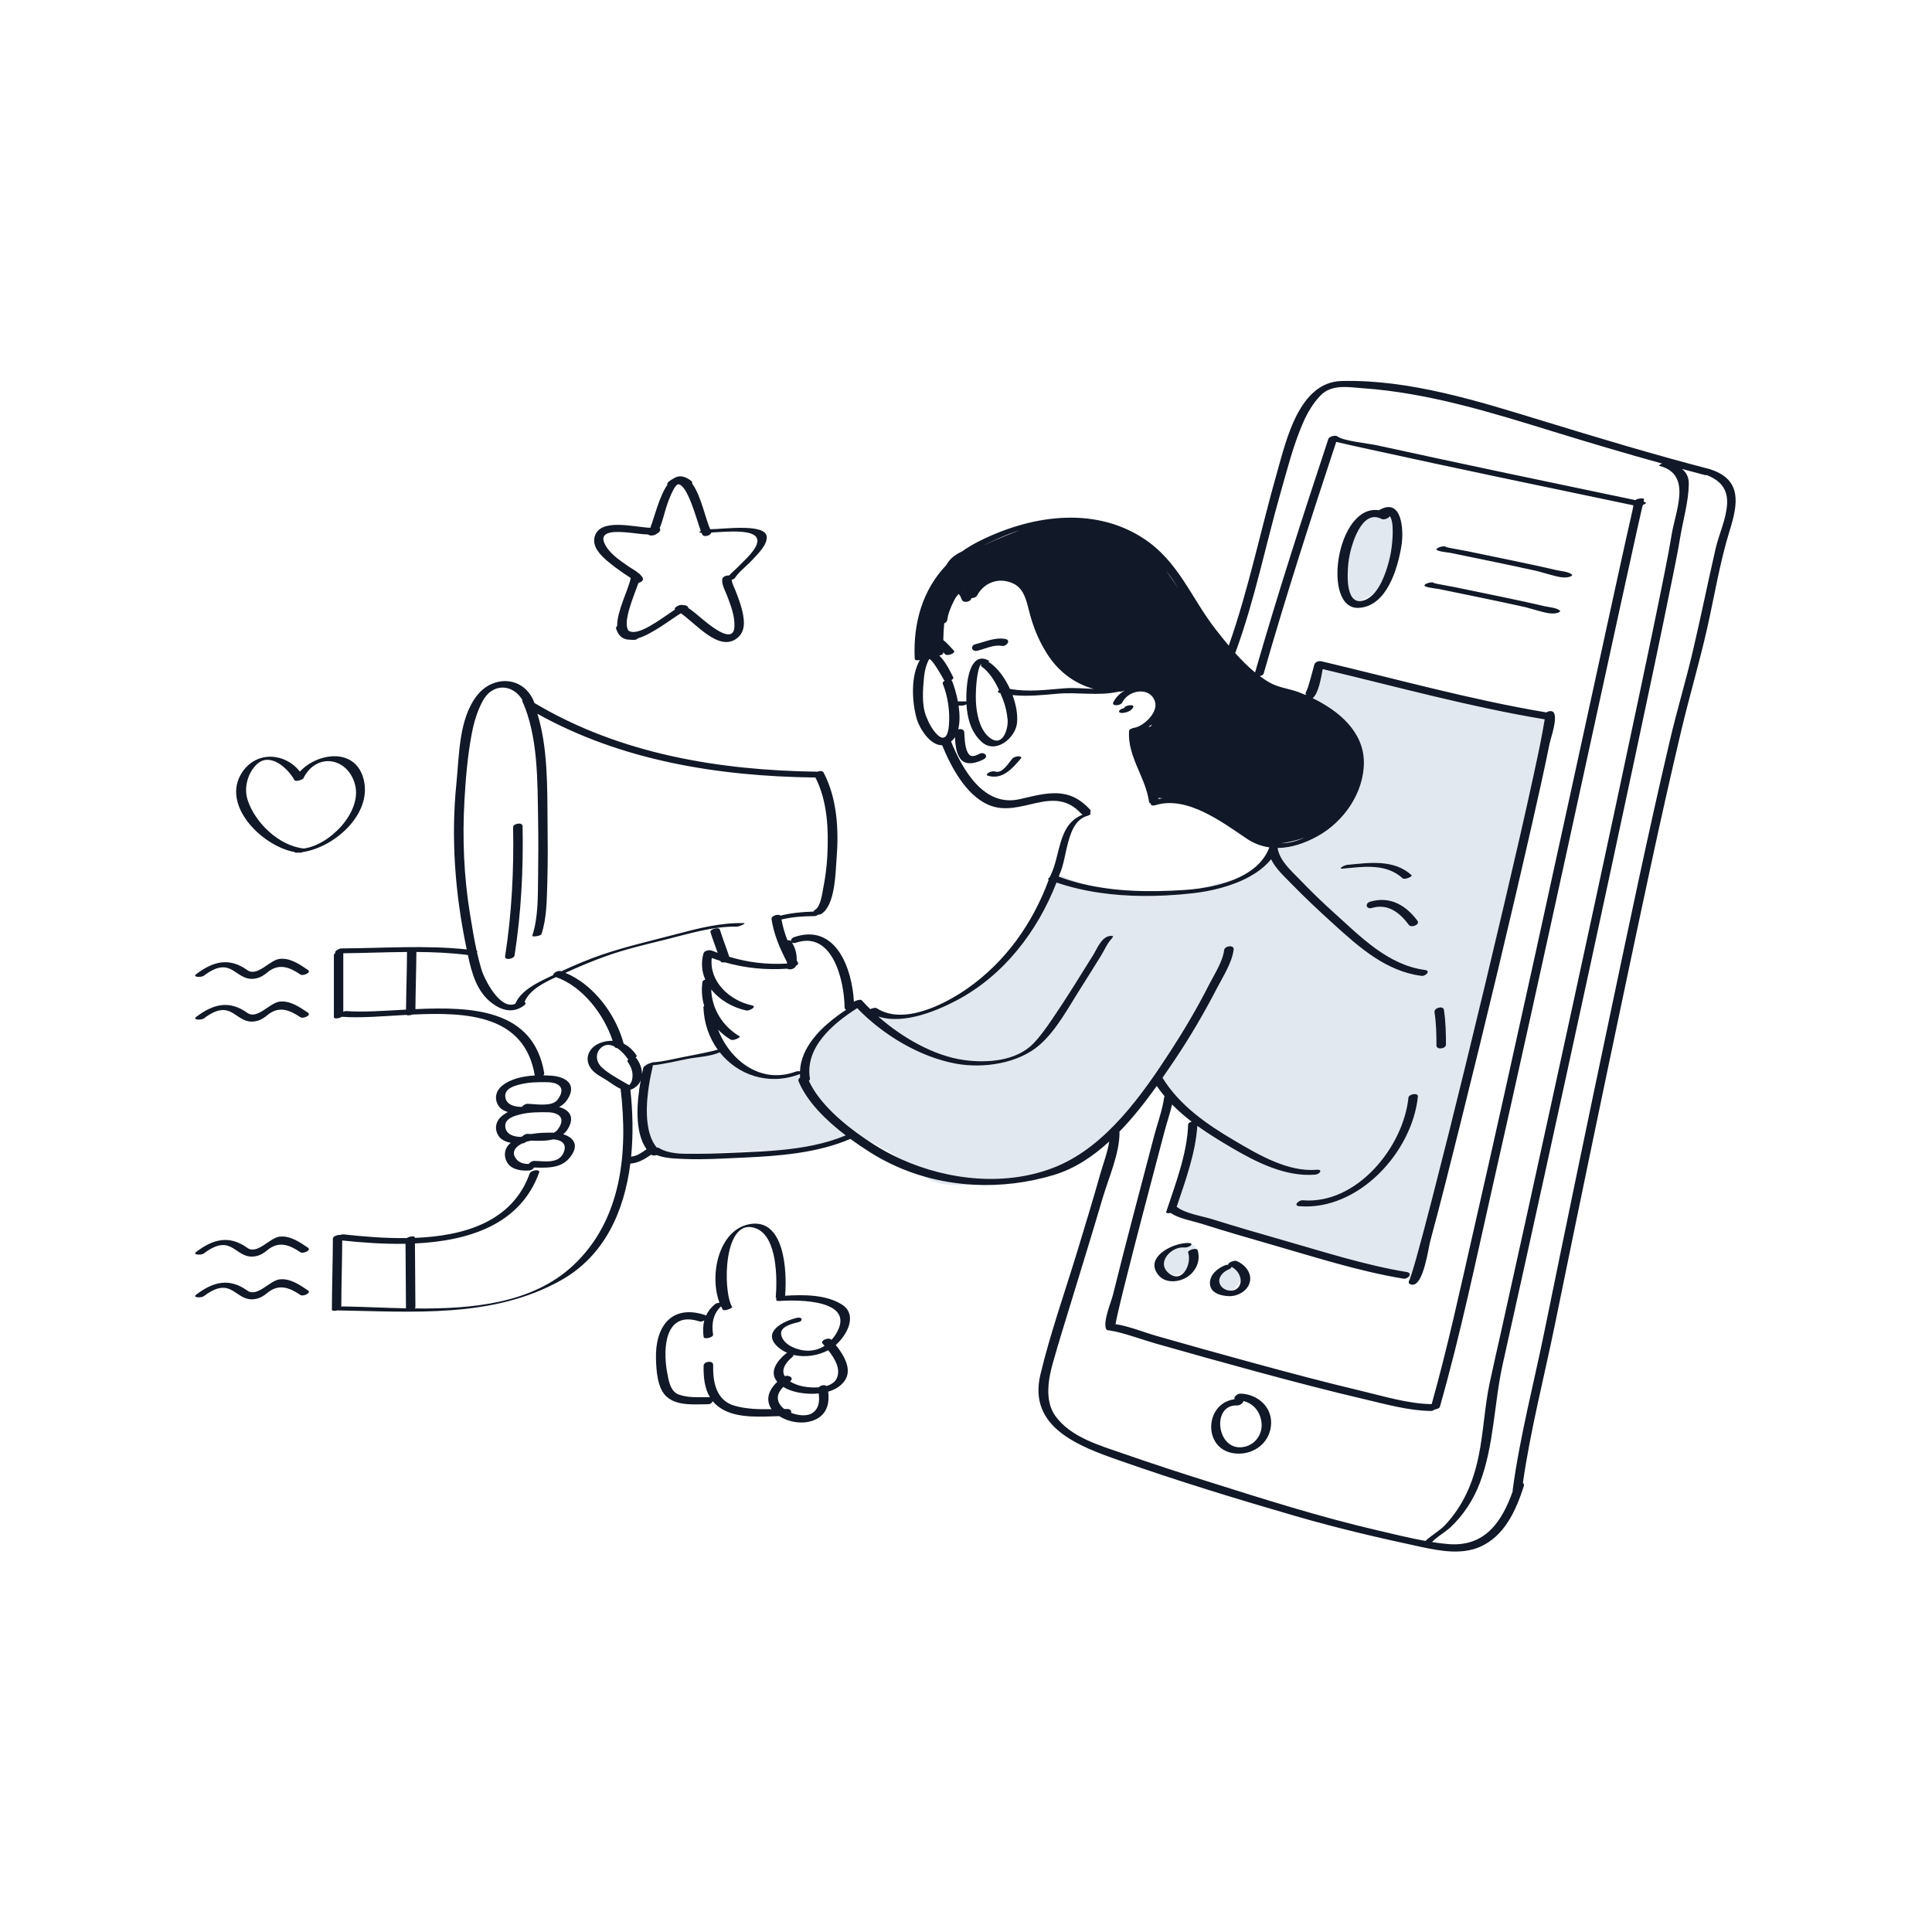 <?xml version="1.0" standalone="no"?>
<svg version="1.1" id="Layer_1" xmlns="http://www.w3.org/2000/svg" xmlns:xlink="http://www.w3.org/1999/xlink" x="0px" y="0px" width="595.28px" height="595.28px" viewBox="0 0 595.28 595.28" enable-background="new 0 0 595.28 595.28" xml:space="preserve">
<path id="color_x5F_2" fill="#e2e8f0" d="M415.643,172.117c0.656-4.106,3.866-15.424,10.017-12.228
	c0.66,0.343,1.836-0.057,2.372-0.59l0.643,0.643c0.946,2.809,0.126,8.982-0.13,10.314c-0.595,3.105-1.997,8.493-4.603,11.893
	c-1.247,1.193-3.147,2.599-5.466,3.034C414.225,184.559,415.241,174.629,415.643,172.117z M368.319,384.821l-0.085-0.846
	l-1.153-0.676c0.052,0.156-0.029,0.352-0.267,0.527c-0.561,0.415-1.36,0.611-2.049,0.549c-3.733-0.335-8.411,4.381-4.9,7.691
	c0.616,0.581,1.215,0.932,1.783,1.101c1.495-0.28,2.661-0.875,3.332-1.299c1.195-1.549,1.722-4.055,1.104-5.931
	C365.898,385.372,367.399,384.771,368.319,384.821z M366.598,383.021c0.006,0,0.009,0.004,0.015,0.004l-0.334-0.195
	c0,0-0.951,0.09-2.143,0.345C365.024,383.013,365.868,382.955,366.598,383.021z M379.423,390.306
	c0.045,0.255-0.167,0.552-0.815,0.815c-1.493,0.608-3.218,2.135-2.89,3.961c0.289,1.608,1.879,2.581,3.469,2.588
	c0.938-0.421,1.51-0.886,1.51-0.886l1.578-2.271c-0.007-0.245-0.032-0.491-0.094-0.737
	C381.787,392.191,380.794,391.048,379.423,390.306z M361.561,374.329l0.291,0.077c-0.093-0.047-0.188-0.092-0.278-0.141
	L361.561,374.329z M326.407,269.499c-0.004,0.007-0.006,0.016-0.01,0.021c0,0.029,0.002,0.058-0.01,0.091
	c-0.058,0.163-0.123,0.323-0.182,0.485c2.305,0.858,4.643,1.571,7.006,2.154C329.7,271.037,327.26,269.911,326.407,269.499z
	 M299.989,365.029c-5.148-0.272-10.254-1.099-15.211-2.522C287.751,365.025,293.523,365.481,299.989,365.029z M201.784,327.261
	c2.604-0.203,5.273-0.845,7.852-1.386L201.784,327.261z M399.561,258.829c-1.868,0.498-3.456,0.81-4.788,0.998
	c2.391-0.025,4.814-0.66,7.141-1.746C401.161,258.356,400.382,258.61,399.561,258.829z M475.946,221.641
	c-0.19,1.194-0.576,3.304-0.718,4.066c-0.773,4.183-1.671,8.343-2.569,12.5c-2.865,13.261-5.941,26.478-9.041,39.686
	c-3.971,16.919-8.016,33.821-12.154,50.701l-11.039,43.903c-1.258,4.854-2.532,9.706-3.881,14.536
	c-0.491,1.758-0.987,3.517-1.538,5.256c-0.148,0.47-0.309,0.936-0.479,1.398l-0.644-0.171c0.63-0.545,0.79-1.384-0.425-1.584
	c-13.042-2.146-25.942-6.347-38.629-9.959c-7.13-2.031-14.243-4.12-21.321-6.324c-3.146-0.98-8.276-1.703-10.948-3.822
	c2.655-7.924,5.827-16.561,6.355-24.93c3.388,2.436,6.982,4.627,10.59,6.746c7.656,4.498,16.637,9.044,25.77,8.281
	c1.381-0.115,2.438-1.673,0.422-1.504c-8.866,0.74-17.869-4.601-25.247-8.935c-8.6-5.054-16.918-10.79-22.26-19.398
	c1.279-1.838,2.503-3.646,3.672-5.384c4.786-7.119,9.133-14.552,13.077-22.168c1.833-3.541,4.673-7.896,5.175-11.956
	c0.192-1.563-2.773-1.219-2.947,0.182c-0.439,3.566-3.045,7.479-4.63,10.61c-3.55,7.014-7.548,13.805-11.823,20.398
	c-8.717,13.441-19.83,29.273-35.152,35.623c-15.119,6.267-33.214,4.437-48.107-2.328c-3.994-2.553-8.264-4.86-11-6.277
	c-6.554-4.481-14.075-10.832-17.235-17.813c0.238-0.17,0.384-0.368,0.348-0.58c-1.634-9.721,7.095-17.017,14.55-21.771
	c7.912,8.232,19.286,15.071,30.449,17.109c8.394,1.532,19.232-0.017,25.836-5.853c5.184-4.58,8.807-11.494,12.477-17.25
	c2.144-3.364,4.241-6.759,6.348-10.146c1.059-1.702,2.122-4.289,3.664-5.621c-0.16,0.05-0.319,0.1-0.479,0.15
	c0.562-0.292,0.861-0.599,0.14-0.648c-3.002-0.208-4.487,3.902-5.75,5.924c-4.136,6.626-8.217,13.289-12.625,19.74
	c-1.751,2.563-3.549,5.151-5.697,7.401c-5.305,5.554-14.4,6.165-21.535,5.165c-9.119-1.279-18.789-6.788-26.189-13.252l0.437,0.037
	c7.604,2.108,17.187-1.805,23.492-5.115c14.511-7.617,24.995-21.256,30.841-36.35c8.469,2.894,17.589,4.067,26.671,4.138
	c2.32,0.108,4.703,0.071,7.111-0.153c2.829-0.146,5.636-0.387,8.399-0.701c5.175-0.589,11.73-2.074,17.104-4.983
	c0.904-0.181,1.258-0.415,2.164-1.303c1.791-1.189,3.387-2.568,4.662-4.169c1.424,2.917,4.09,5.314,6.279,7.568
	c4.259,4.386,8.686,8.513,13.22,12.621c7.834,7.098,15.966,14.305,26.832,15.75c1.242,0.166,3.028-1.572,1.076-1.832
	c-11.421-1.52-19.821-10.239-27.977-17.59c-3.629-3.271-7.101-6.618-10.476-10.142c-2.666-2.782-6.185-5.738-6.921-9.696
	c-0.002-0.009-0.007-0.016-0.009-0.023c0.02-0.045,0.037-0.092,0.056-0.137c4.159-0.036,8.375-1.476,12.303-3.654
	c8.039-4.46,14.233-13.381,14.217-22.69c-0.018-9.493-7.774-15.933-15.79-19.807c1.819-1.483,2.561-6.095,3.105-8.959
	C430.208,211.56,452.972,217.829,475.946,221.641z M432.201,270.639c0.571,0.519,3.174-0.584,2.73-0.986
	c-5.504-4.994-13.063-3.818-19.869-3.175c-0.747,0.07-3.161,1.345-1.256,1.164C420.21,267.037,427.027,265.944,432.201,270.639z
	 M436.746,283.708c-3.566-4.831-8.509-7.674-14.549-5.896c-1.766,0.52-1.259,2.468,0.521,1.943
	c4.902-1.442,8.586,1.444,11.371,5.218C434.857,286.013,437.622,284.896,436.746,283.708z M436.874,337.877
	c0.135-1.306-2.799-0.8-2.912,0.307c-1.57,15.303-15.977,33.004-32.565,31.641c-1.229-0.101-3.042,1.665-1.078,1.826
	C418.486,373.144,435.111,355.054,436.874,337.877z M445.524,321.87c-0.001-3.606-0.082-7.195-0.635-10.766
	c-0.206-1.325-3.111-0.597-2.898,0.777c0.526,3.39,0.599,6.791,0.6,10.215C442.591,323.607,445.524,323.155,445.524,321.87z
	 M369.501,273.756c3.517-0.491,7.291-1.345,10.727-2.745C377.919,271.48,374.553,272.283,369.501,273.756z M198.561,327.829
	l0.014,0.7c0.112-0.082,0.247-0.154,0.393-0.219c-0.001-0.179,0.944-0.606,1.642-0.843L198.561,327.829z M263.209,309.653
	c-0.023-0.025-0.047-0.05-0.07-0.075c0.001,0.03,0.002,0.062,0.003,0.092C263.163,309.664,263.186,309.658,263.209,309.653z
	 M255.216,315.231c-0.768,0.564-1.504,1.109-2.155,1.598c-0.929,0.696-1.749,1.827-2.462,3.148
	C251.943,318.266,253.526,316.682,255.216,315.231z M246.051,333.173c-0.199-0.48,0.05-0.892,0.473-1.159
	c-0.032-0.366-0.049-0.729-0.054-1.087c-0.088,0.039-0.184,0.08-0.295,0.121c-9.471,3.5-18.861,0.175-24.409-6.803
	c-2.815,1.291-7.147,1.48-9.69,1.975c-3.607,0.702-7.333,1.646-11.028,2.031c0.07,0.083,0.101,0.188,0.069,0.321
	c-1.548,6.587-3.679,18.977,1.214,24.989c0.261-0.016,0.495,0.018,0.654,0.117c2.89,1.812,6.902,1.862,10.407,1.832l27.283-1.187
	c6.863-0.663,13.734-1.895,19.885-4.496C254.563,345.246,248.687,339.519,246.051,333.173z"></path>
<path id="color_x5F_1" d="M344.903,218.932c0.318-0.412,0.879-0.623,1.413-0.712c0.048-0.069,0.091-0.144,0.13-0.214
	c0.417-0.751,3.302-1.143,2.678-0.018c-0.657,1.185-2.198,1.645-3.463,1.689C345.253,219.692,344.489,219.468,344.903,218.932z
	 M309.71,196.87c-3.197-0.55-6.062,0.863-9.099,1.601c-1.81,0.439-1.255,2.462,0.543,2.025c2.479-0.603,4.958-1.934,7.562-1.485
	C310.165,199.26,311.649,197.204,309.71,196.87z M313.819,233.03c-0.639,0.018-1.492,0.23-1.926,0.742
	c-1.2,1.42-3.059,4.624-5.213,3.957c-0.652-0.202-1.455,0.004-2.039,0.319c-0.293,0.159-0.965,0.741-0.303,0.946
	c4.518,1.399,7.614-2.221,10.217-5.297C314.995,233.178,314.181,233.021,313.819,233.03z M158.101,254.864
	c0.257,13.352-0.428,26.6-2.469,39.805c-0.203,1.311,2.74,0.849,2.916-0.293c2.041-13.204,2.727-26.453,2.469-39.805
	C160.99,253.192,158.079,253.749,158.101,254.864z M62.805,300.632c9.188-6.973,9.613,2.579,16.534,0.725
	c1.032-0.276,2.096-0.955,2.902-1.637c3.604-3.047,6.867-1.792,10.339,0.552c0.796,0.537,3.475-0.625,2.303-1.416
	c-2.529-1.707-5.514-3.802-8.775-3.4c-3.047,0.375-6.853,5.646-9.927,3.442c-5.469-3.921-10.402-2.785-15.704,1.238
	C59.155,301.139,62.061,301.196,62.805,300.632z M62.805,313.798c9.189-6.973,9.612,2.582,16.534,0.727
	c1.032-0.276,2.096-0.955,2.902-1.637c3.604-3.047,6.867-1.795,10.339,0.55c0.796,0.537,3.475-0.625,2.303-1.416
	c-2.529-1.707-5.514-3.802-8.775-3.4c-3.048,0.376-6.851,5.649-9.927,3.443c-5.468-3.922-10.402-2.786-15.704,1.237
	C59.155,314.305,62.061,314.362,62.805,313.798z M94.883,384.432c-2.529-1.707-5.514-3.8-8.775-3.398
	c-3.047,0.375-6.853,5.646-9.927,3.441c-5.468-3.922-10.403-2.786-15.704,1.239c-1.321,1.004,1.585,1.061,2.328,0.496
	c9.187-6.977,9.613,2.579,16.534,0.725c1.032-0.276,2.096-0.955,2.902-1.637c3.604-3.046,6.867-1.794,10.339,0.55
	C93.377,386.385,96.055,385.223,94.883,384.432z M94.883,397.598c-2.529-1.707-5.514-3.8-8.775-3.398
	c-3.047,0.375-6.853,5.646-9.927,3.441c-5.468-3.922-10.403-2.786-15.704,1.239c-1.321,1.004,1.585,1.061,2.328,0.496
	c9.187-6.977,9.613,2.579,16.534,0.725c1.032-0.276,2.096-0.955,2.902-1.637c3.604-3.046,6.867-1.794,10.339,0.55
	C93.377,399.551,96.055,398.389,94.883,397.598z M532.987,163.324c-3.084,9.905-4.731,20.306-7.02,30.418
	c-2.366,10.452-5.412,20.707-7.888,31.13c-6.569,27.663-12.37,55.517-18.246,83.333c-7.021,33.242-13.916,66.512-20.716,99.8
	c-3.307,16.188-7.545,32.534-9.891,48.922c0.287,0.197,0.436,0.521,0.283,0.992c-2.441,7.567-6.007,15.587-13.813,18.815
	c-5.532,2.288-11.908,1.15-17.577-0.052c-0.214-0.009-0.366-0.038-0.415-0.088c-0.038-0.008-0.078-0.016-0.116-0.024
	c-12.906-2.76-25.608-5.732-38.299-9.414c-18.265-5.299-36.495-10.872-54.44-17.18c-12.385-4.354-28.184-10.164-24.283-26.451
	c3.063-12.79,7.52-25.335,11.348-37.908c2.421-7.954,4.848-15.91,7.104-23.913c0.875-3.105,2.235-6.61,2.756-9.984
	c-5.068,4.635-10.693,8.373-16.938,10.266c-8.104,2.457-16.532,3.483-24.847,3.044c-5.148-0.272-10.254-1.099-15.211-2.522
	c-5.859-1.684-11.513-4.182-16.785-7.522c-1.898-1.202-3.937-2.57-5.989-4.074c-10.167,4.402-22.25,5.301-33.153,5.772
	c-5.848,0.253-11.739,0.66-17.594,0.427c-2.859-0.114-6.152-0.141-8.923-1.219c-0.595,0.182-1.238,0.227-1.544-0.032
	c-0.04-0.033-0.07-0.076-0.109-0.11c-1.998,1.348-3.988,2.614-6.467,2.771c-1.857,14.564-7.828,28.348-21.32,35.932
	c-21.027,11.82-45.779,9.68-69,9.301c-0.781,0.213-1.635,0.179-1.634-0.225c0.022-7.305,0.284-14.604,0.307-21.908
	c0.002-0.73,1.485-1.191,2.329-1.123c0.294-0.129,0.611-0.201,0.896-0.17c5.853,0.639,12.659,1.236,19.535,1.147
	c0.789-0.575,2.508-0.744,2.509-0.169c0,0.035,0.001,0.07,0.001,0.105c15.098-0.587,30.01-4.89,35.379-19.852
	c0.378-1.055,3.307-1.416,2.91-0.313c-5.825,16.234-21.955,21.114-38.277,21.885c0.027,6.54,0.132,13.079,0.142,19.619
	c0,0.148-0.066,0.283-0.171,0.408c17.707,0.186,36.186-1.495,48.769-13.248c15.079-14.083,16.947-35.002,14.626-54.426
	c-1.464-0.647-2.861-1.729-4.13-2.553c-1.641-1.064-3.663-1.974-4.879-3.546c-2.43-3.141-0.767-6.721,2.76-8.053
	c1.301-0.491,2.582-0.691,3.809-0.638c-2.702-8.188-9.282-16.775-17.449-19.633c-3.722,1.711-8.088,3.854-9.699,7.641
	c0.397,0.228,0.481,0.631-0.219,1.146c-3.283,2.419-6.713,1.567-9.813-0.762c-4.711-3.539-6.262-9.314-7.431-14.832
	c-5.296-0.674-10.582-0.906-15.871-0.936c-0.034,5.872-0.259,11.74-0.293,17.61c17.678-0.813,36.393,0.059,39.685,19.702
	c0.044,0.261-0.074,0.497-0.278,0.697c0.833,0.012,1.642,0.047,2.402,0.101c4.639,0.326,8.041,2.698,5.015,7.358
	c-0.681,1.049-1.559,1.785-2.557,2.304c3.235,0.897,5.013,3.173,2.557,6.954c-0.369,0.568-0.798,1.041-1.27,1.442
	c2.688,0.833,4.757,2.771,2.809,6.049c-2.693,4.532-7.188,4.312-11.842,4.197c-0.206,0.439-0.72,0.853-1.406,0.908
	c-2.169,0.174-5.114-0.127-6.556-2.046c-1.402-1.867-1.344-4.459,0.442-6.148c0.123-0.116,0.254-0.22,0.382-0.328
	c-1.533-0.293-2.987-0.915-3.787-2.158c-1.322-2.058-0.901-4.448,1.003-6.069c0.567-0.483,1.2-0.894,1.874-1.253
	c-1.178-0.354-2.239-0.943-2.877-1.936c-1.322-2.057-0.902-4.447,1.003-6.069c2.597-2.211,6.463-3.05,10.181-3.258
	c-3.146-18.661-20.789-19.59-37.708-18.765c-0.688,0.268-1.559,0.33-1.864,0.098c-7.143,0.396-14.056,0.999-19.576,0.596
	c-0.1-0.008-0.184-0.021-0.264-0.036c-0.797,0.563-2.49,0.725-2.49,0.155c0-6.377,0-12.754,0-19.131c0-0.269,0.203-0.5,0.5-0.684
	c-0.557-0.356,1.022-1.381,1.84-1.385c12.916-0.059,25.732-1.054,38.59,0.311c-0.047-0.229-0.094-0.457-0.141-0.684
	c-3.441-16.604-4.759-33.627-3.033-50.531c0.882-8.642,0.712-19.887,6.37-27.056c5.075-6.431,14.636-5.967,17.686,2.363
	c0.008,0.004,0.018,0.006,0.025,0.011c26.404,15.709,56.857,20.73,87.194,21.14c0.687-0.312,1.559-0.311,1.858,0.26
	c4.205,8.011,4.716,17.782,3.991,26.654c-0.344,4.193-0.405,14.216-4.673,16.89c-0.256,0.16-0.571,0.234-0.892,0.248
	c-0.416,0.244-0.931,0.438-1.274,0.44c-3.44,0.018-6.808,0.249-10.136,1.043c0.397,2.199,1.031,4.326,1.838,6.394
	c0.421-0.055,0.837,0.019,1.113,0.277c-0.088-0.435,0.23-0.994,1.063-1.274c12.693-4.271,17.755,9.625,18.305,19.946
	c0.669-0.442,2.081-0.824,2.426-0.439c0.815,0.91,1.696,1.816,2.614,2.715c0.676-0.316,1.6-0.537,2.007-0.271
	c8.23,5.363,21.078-1.288,27.928-6.093c11.795-8.274,20.132-20.075,25.067-33.513c-0.39-0.16-0.177-0.438,0.258-0.693
	c0.035-0.101,0.076-0.199,0.111-0.3c0.023-0.067,0.07-0.131,0.125-0.191c3.288-6.68,2.208-15.751,9.946-18.858
	c-0.147-0.063-0.281-0.148-0.39-0.268c-8.742-9.58-18.725,1.643-28.745-2.807c-6.845-3.039-11.368-11.533-14.154-18.313
	c-3.701,0.087-6.962-5.138-7.834-8.153c-1.474-5.103-1.922-13.19,0.976-18.118c-0.757,0.209-1.565,0.13-1.592-0.396
	c-0.551-11.199,2.57-21.336,9.68-28.787c0.176-0.287,0.354-0.568,0.536-0.842c1.03-1.545,2.711-2.67,4.472-3.491
	c1.436-1.017,2.971-1.96,4.625-2.808c15.73-8.067,35.58-11.388,51.261-1.072c10.807,7.109,14.581,18.3,22.254,28.098
	c1.227,1.566,2.539,3.221,3.928,4.873c6.148-17.416,9.865-35.804,14.931-53.543c2.823-9.885,6.77-27.649,19.834-27.988
	c20.825-0.54,42.247,6.237,61.918,12.261c17.155,5.253,34.35,10.44,51.717,14.943c0.134,0.034,0.234,0.078,0.321,0.126
	C536.643,147.92,535.539,155.124,532.987,163.324z M170.406,351.049c-2.144,0.557-4.581,0.487-6.813,0.4
	c-0.414,0.083-0.824,0.175-1.221,0.291c-0.103,0.03-0.211,0.064-0.321,0.102c-0.265,0.249-0.638,0.438-1.091,0.469
	c-0.019,0.001-0.041,0.001-0.06,0.003c-1.607,0.786-3.191,2.161-2.303,4.047c0.813,1.729,2.521,2.308,4.301,2.274
	c0.35-0.486,1.065-0.951,1.712-0.94c3.044,0.051,7.427,0.982,8.994-2.438C174.897,352.434,172.991,351.188,170.406,351.049z
	 M168.781,342.707c-2.7-0.063-5.672-0.025-8.302,0.617c-1.712,0.418-4.931,1.198-4.803,3.699c0.128,2.51,2.648,3.252,4.774,3.281
	c0.182-0.072,0.364-0.142,0.55-0.206c0.382-0.404,0.985-0.745,1.539-0.736c0.321,0.005,0.69,0.026,1.09,0.055
	c2.3-0.415,4.708-0.457,6.887-0.415c0.037,0.001,0.075,0.005,0.111,0.006c0.451-0.215,0.842-0.495,1.133-0.872
	C174.354,344.769,172.612,342.798,168.781,342.707z M160.479,334.066c-1.712,0.419-4.931,1.198-4.803,3.7
	c0.136,2.66,2.958,3.337,5.152,3.281c0.349-0.486,1.064-0.951,1.711-0.941c2.425,0.036,7.491,1.019,9.221-1.229
	c2.594-3.368,0.853-5.336-2.979-5.428C166.081,333.386,163.109,333.424,160.479,334.066z M125.411,293.321
	c-6.534,0.045-13.072,0.325-19.637,0.396c0,6.011,0,12.022,0,18.033c0.311-0.15,0.65-0.24,0.947-0.219
	c5.222,0.382,11.661-0.093,18.386-0.457c0.05-5.903,0.278-11.804,0.295-17.707C125.402,293.353,125.409,293.337,125.411,293.321z
	 M125.089,403.114c-0.014-6.63-0.121-13.259-0.143-19.888c-6.818,0.128-13.559-0.383-19.495-1.015
	c-0.047,6.798-0.269,13.592-0.292,20.39c0.168-0.046,0.313-0.075,0.409-0.073C111.651,402.625,118.288,402.977,125.089,403.114z
	 M308.227,213.556c-0.072-0.017-0.144-0.025-0.216-0.043c-0.731-0.176-0.614-0.545-0.188-0.878
	c-1.306-2.842-3.018-5.614-5.519-7.377c-0.183-0.129-0.073-0.324,0.186-0.52c-0.1,0.001-0.193-0.007-0.278-0.024
	c-0.077,0.118-0.165,0.25-0.278,0.413c-0.193,0.471-0.35,0.952-0.471,1.446c-0.196,0.876-0.377,1.752-0.476,2.645
	c-0.254,2.278-0.388,4.583-0.294,6.877c0.145,3.538,1.052,8.313,3.786,10.804c4.415,4.021,6.271-2.371,5.975-5.27
	c-0.21-2.05-0.642-4.068-1.381-5.997C308.812,214.951,308.526,214.254,308.227,213.556z M311.187,212.264
	c5.53,1.02,11.066,0.276,16.654-0.176c3.041-0.246,6.091,0.057,9.133,0.163c-5.884-1.598-10.91-5.341-14.42-10.91
	c-2.666-4.23-4.355-8.54-5.555-13.378c-0.734-2.962-1.598-6.572-4.6-8.073c-4.36-2.18-9.118-0.584-11.383,3.65
	c-0.25,0.466-1.037,0.744-1.723,0.768c-0.053,1.105-2.48,1.673-2.946,0.443c-0.229-0.607-0.485-1.268-0.948-1.743
	c-0.652,0.582-1.117,1.4-1.503,2.166c-0.913,1.813-1.776,3.847-2.036,5.878c-0.06,0.469-0.457,0.815-0.939,1.011
	c-0.163,1.712-0.24,3.428-0.275,5.147c1.223,0.912,2.193,2.179,3.254,3.26c0.729,0.743-2.014,1.811-2.697,1.113
	c-0.201-0.205-0.398-0.421-0.596-0.639c0,0.104-0.001,0.207-0.001,0.311c-0.001,0.332-0.56,0.592-1.188,0.748
	c1.955,1.861,3.549,5.203,4.273,6.658c0.167,0.336-0.129,0.676-0.59,0.913c0.127,0.077,0.227,0.182,0.281,0.321
	c0.604,1.535,1.295,3.782,1.757,6.218c0.78,0,1.561,0,2.341,0c0.067,0,0.166,0.005,0.27,0.017c-0.052-1.888,0.059-3.766,0.254-5.522
	c0.376-3.376,1.913-9.734,6.704-7.023c0.182,0.103,0.057,0.29-0.223,0.485c0.215,0.003,0.402,0.041,0.531,0.132
	C307.466,205.927,309.653,208.934,311.187,212.264z M297.061,180.829c0,0-0.032,0.022-0.091,0.066
	c0.043,0.018,0.082,0.043,0.123,0.063L297.061,180.829z M354.92,223.203c-0.364,0.274-0.738,0.536-1.117,0.777l0.758-0.151
	C354.561,223.829,354.712,223.598,354.92,223.203z M358.228,245.938c-0.497-0.029-0.954-0.051-1.357-0.066
	c0.018,0.105,0.041,0.21,0.057,0.315C357.357,246.089,357.792,246.007,358.228,245.938z M394.772,259.827
	c2.391-0.025,4.814-0.66,7.141-1.746c-0.752,0.275-1.531,0.529-2.353,0.748C397.692,259.327,396.104,259.639,394.772,259.827z
	 M359.284,175.845l3.875,5.519C361.938,179.46,360.664,177.605,359.284,175.845z M303.451,167.843
	c0.069-0.009,0.109-0.014,0.109-0.014s4.666-2.246,10.542-4.401c-1.835,0.567-3.65,1.235-5.432,2.022
	C306.909,166.229,305.159,167.004,303.451,167.843z M288.862,226.427c0.67,0.634,1.216,0.892,1.66,0.889
	c0.187-0.092,0.393-0.16,0.607-0.198c0.846-0.592,1.152-2.396,1.254-3.758c0.32-4.33-0.309-8.646-1.899-12.687
	c-0.14-0.355,0.155-0.695,0.603-0.933c-0.127-0.072-0.229-0.171-0.294-0.302c-0.241-0.486-4.04-7.283-4.574-6.235
	c-0.897,1.761-1.333,3.514-1.517,5.472c-0.35,3.715-0.758,8.439,0.657,12.02C286.165,222.734,287.243,224.896,288.862,226.427z
	 M326.407,269.499c-0.004,0.007-0.006,0.016-0.01,0.021c0,0.029,0.002,0.058-0.01,0.091c-0.058,0.163-0.123,0.323-0.182,0.485
	c2.305,0.858,4.643,1.571,7.006,2.154c10.322,2.543,21.124,2.655,31.747,1.967c1.425-0.093,2.957-0.24,4.542-0.462
	c3.517-0.491,7.291-1.345,10.727-2.745c4.896-1.998,9.101-5.111,10.864-9.893c0.004-0.01,0.013-0.019,0.017-0.028
	c-2.378-0.337-4.713-1.18-6.939-2.674c-7.631-5.121-18.439-13.336-28.155-10.332c-0.987,0.305-1.52-0.067-1.499-0.54
	c-0.252-0.074-0.432-0.221-0.466-0.461c-1.063-7.642-6.659-13.883-6.175-21.821c0.041-0.655,1.156-0.944,1.637-1.021
	c2.838-0.454,7.418-4.72,6.364-8.053c-1.501-4.747-8.249-3.671-10.128,0.324c-0.43,0.914-3.335,1.208-2.713-0.115
	c0.683-1.452,1.921-2.668,3.412-3.567h-0.178c-0.229,0.131-0.502,0.222-0.806,0.241c-0.265,0.017-0.524,0.017-0.788,0.025
	c-0.037,0.01-0.061,0.025-0.101,0.034c-6.237,1.399-12.519,0.048-18.82,0.622c-4.628,0.422-9.204,0.887-13.775,0.417
	c1.114,3.001,1.666,6.113,1.37,8.699c-0.52,4.53-6.576,9.646-10.913,5.696c-3.214-2.928-4.405-7.226-4.649-11.56
	c-0.458,0.266-1.061,0.407-1.524,0.407c-0.302,0-0.602,0-0.903,0c0.374,2.516,0.439,5.125-0.119,7.318
	c0.817-0.22,1.811-0.007,1.865,0.869c0.119,1.913,0.149,4.008,0.854,5.817c0.796,2.048,2.098,1.764,3.826,0.851
	c1.453-0.766,3.029,0.774,1.281,1.697c-2.153,1.136-5.641,2.163-7.299-0.364c-1.227-1.869-1.405-4.24-1.525-6.473
	c-0.327,0.516-0.727,0.97-1.194,1.363c3.61,8.872,10.192,20.275,21.162,17.741c8.449-1.952,15.104-3.949,21.628,3.2
	c0.34,0.373,0.268,0.752-0.01,1.059c0.488,0.112,0.244,0.588-0.896,0.925C328.425,253.337,328.933,264.462,326.407,269.499z
	 M263.209,309.653c-0.023-0.025-0.047-0.05-0.07-0.075c0.001,0.03,0.002,0.062,0.003,0.092
	C263.163,309.664,263.186,309.658,263.209,309.653z M245.473,295.85c0.131,0.25,0.259,0.502,0.392,0.751
	c0.19,0.358-0.125,0.716-0.612,0.957c-0.27,0.985-1.988,1.399-2.671,0.908c-6.685,0.452-12.995-0.168-19.236-1.961
	c-0.63,0.115-1.238,0.04-1.362-0.359c-0.009-0.026-0.019-0.053-0.026-0.08c-0.884-0.278-1.769-0.576-2.651-0.902
	c-0.861,7.275,5.491,13.138,12.421,14.619c1.646,0.352-0.857,1.767-1.775,1.57c-4.171-0.892-8.211-3.226-10.803-6.488
	c0.157,5.946,3.507,11.356,8.73,14.446c0.494,0.292-1.964,1.473-2.721,1.025c-1.468-0.868-2.777-1.917-3.919-3.099
	c3.676,9.535,13.199,16.912,23.884,12.963c0.44-0.163,0.97-0.184,1.357-0.109c0.164-3.75,1.775-7.127,4.119-10.113
	c1.345-1.712,2.928-3.296,4.617-4.746c1.771-1.521,3.656-2.896,5.502-4.12c-0.284-0.126-0.479-0.355-0.482-0.711
	c-0.104-8.193-3.674-23.742-14.97-19.941c-0.576,0.194-0.992,0.12-1.253-0.069C245.026,292.073,245.547,293.932,245.473,295.85z
	 M192.166,321.569c1.522,0.755,2.866,1.967,3.925,3.582c0.171,0.262,0.024,0.526-0.271,0.75c0.116,0.038,0.211,0.095,0.271,0.176
	c1.066,1.436,1.754,3.139,1.706,4.857c0.145-0.69,0.29-1.356,0.433-1.962c0.039-0.164,0.166-0.313,0.345-0.443
	c0.112-0.082,0.247-0.154,0.393-0.219c-0.001-0.179,0.944-0.606,1.642-0.843c0.273-0.093,0.511-0.158,0.633-0.164
	c0.181-0.01,0.362-0.029,0.543-0.043c2.604-0.203,5.273-0.845,7.852-1.386c0.432-0.091,0.86-0.179,1.286-0.261
	c2.194-0.422,4.389-0.848,6.573-1.321c0.896-0.194,1.795-0.382,2.683-0.612c0.384-0.1,1.028-0.527,0.408-0.011
	c0.106-0.089,0.312-0.173,0.56-0.246c-2.615-3.616-4.245-8.104-4.409-13.085c-0.005-0.16,0.081-0.307,0.222-0.438
	c-0.686-2.35-0.891-4.864-0.514-7.428c0.038-0.26,0.4-0.492,0.854-0.655c-1.052-2.404-1.357-5.127-0.561-8.039
	c0.247-0.905,1.864-1.188,2.602-0.882c0.596,0.247,1.191,0.46,1.786,0.685c-0.751-2.126-1.563-4.23-2.229-6.386
	c-0.274-0.891,2.612-1.703,2.898-0.777c0.873,2.828,1.992,5.568,2.898,8.383c5.773,1.748,11.59,2.441,17.772,2.091
	c0.018-0.138,0.021-0.274,0.032-0.412c-2.19-4.205-4.083-8.571-4.779-13.296c-0.154-1.049,2.143-1.709,2.753-1.064
	c3.337-0.821,6.726-1.159,10.16-1.244c0.061-0.181,0.229-0.374,0.542-0.57c1.687-1.058,2.131-4.91,2.472-6.642
	c0.646-3.282,1.09-6.61,1.26-9.952c0.41-8.073,0.083-16.836-3.682-24.176c-0.088,0.015-0.175,0.024-0.258,0.023
	c-29.568-0.384-59.344-5.123-85.388-19.633c3.228,10.398,3.029,22.567,3.128,33.066c0.059,6.332,0.119,12.679-0.079,19.009
	c-0.163,5.199-0.136,10.771-1.781,15.767c-0.226,0.685-2.99,0.979-2.848,0.547c1.884-5.719,1.705-12.339,1.792-18.294
	c0.085-5.77,0.104-11.549,0.004-17.318c-0.205-11.86,0.071-25.767-4.908-36.786c-0.026-0.058,0.014-0.128,0.093-0.203
	c-2.96-5.035-9.255-5.377-12.286,0.324c-1.65,3.104-2.663,6.487-3.321,9.934c-1.29,6.757-1.886,13.784-2.272,20.644
	c-0.659,11.696-0.184,23.444,1.71,35.015c0.612,3.738,1.228,7.556,2.05,11.303c0.278,0.103,0.272,0.276,0.105,0.469
	c0.406,1.81,0.858,3.604,1.393,5.359c0.869,2.861,5.669,12.593,10.403,10.519c1.669-3.969,6.371-6.277,10.03-8.045
	c0.553-0.267,1.108-0.532,1.665-0.797c-0.074-0.661,1.492-1.506,2.309-1.235c0.06,0.02,0.117,0.047,0.177,0.067
	c4.217-1.948,8.531-3.774,12.896-5.243c7.426-2.498,15.042-4.212,22.604-6.22c6.781-1.799,13.51-3.506,20.572-3.397
	c1.383,0.021-1.35,1.102-1.904,1.094c-7.588-0.117-14.695,2.169-21.976,3.974c-6.144,1.522-12.356,2.962-18.328,5.085
	c-4.261,1.516-8.477,3.303-12.605,5.187C182.951,303.354,189.784,312.666,192.166,321.569z M192.685,333.675
	c0.368,0.213,0.766,0.456,1.176,0.647c0.028-0.018,0.047-0.032,0.077-0.051c0.09-0.112,0.181-0.225,0.271-0.337
	c0.208-0.305,0.367-0.633,0.479-0.983c0.575-2.077-0.045-4.109-1.305-5.804c-0.186-0.25-0.038-0.515,0.267-0.74
	c-0.118-0.039-0.21-0.1-0.267-0.186c-0.666-1.017-1.85-2.366-3.209-3.276c-0.405-0.026-0.739-0.183-0.865-0.501
	c-1.25-0.609-2.583-0.753-3.77,0.117c-2.266,1.662-2.053,4.535-0.06,6.363C187.513,330.79,190.302,332.298,192.685,333.675z
	 M199.218,354.097c-3.775-5.271-3.037-14.545-1.781-21.333c-0.07,0.188-0.13,0.377-0.223,0.563c-0.54,1.08-1.716,2.057-2.982,2.455
	c0.725,6.597,0.92,13.652,0.227,20.595C196.296,356.232,197.73,355.108,199.218,354.097z M240.675,354.324
	c6.863-0.663,13.734-1.895,19.885-4.496c-5.997-4.582-11.873-10.31-14.509-16.655c-0.199-0.48,0.05-0.892,0.473-1.159
	c-0.032-0.366-0.049-0.729-0.054-1.087c-0.088,0.039-0.184,0.08-0.295,0.121c-9.471,3.5-18.861,0.175-24.409-6.803
	c-2.815,1.291-7.147,1.48-9.69,1.975c-3.607,0.702-7.333,1.646-11.028,2.031c0.07,0.083,0.101,0.188,0.069,0.321
	c-1.548,6.587-3.679,18.977,1.214,24.989c0.261-0.016,0.495,0.018,0.654,0.117c2.89,1.812,6.902,1.862,10.407,1.832
	c0.59-0.006,1.168-0.012,1.722-0.014c4.403-0.016,8.802-0.208,13.2-0.398C232.317,354.926,236.493,354.728,240.675,354.324z
	 M325.562,359.394c15.322-6.35,26.436-22.182,35.152-35.623c4.275-6.594,8.273-13.385,11.823-20.398
	c1.585-3.131,4.19-7.044,4.63-10.61c0.174-1.4,3.14-1.745,2.947-0.182c-0.502,4.06-3.342,8.415-5.175,11.956
	c-3.944,7.616-8.291,15.049-13.077,22.168c-1.169,1.738-2.393,3.546-3.672,5.384c5.342,8.608,13.66,14.345,22.26,19.398
	c7.378,4.334,16.381,9.675,25.247,8.935c2.016-0.169,0.959,1.389-0.422,1.504c-9.133,0.763-18.113-3.783-25.77-8.281
	c-3.607-2.119-7.202-4.311-10.59-6.746c-0.528,8.369-3.7,17.006-6.355,24.93c2.672,2.119,7.802,2.842,10.948,3.822
	c7.078,2.204,14.191,4.293,21.321,6.324c12.687,3.612,25.587,7.813,38.629,9.959c1.215,0.2,1.055,1.039,0.425,1.584
	c-0.377,0.327-0.924,0.549-1.444,0.463c-13.63-2.244-27.112-6.608-40.363-10.408c-7.294-2.091-14.583-4.213-21.815-6.509
	c-2.402-0.763-5.859-1.372-8.409-2.656c-0.093-0.047-0.188-0.092-0.278-0.141c-0.304-0.163-0.585-0.343-0.855-0.53
	c-0.771,0.142-1.531,0.078-1.408-0.294c2.811-8.499,6.492-17.976,6.774-26.999c0.012-0.379,0.504-0.67,1.079-0.846
	c-2.134-1.631-4.161-3.379-6.035-5.289c-0.645,2.849-1.645,5.705-2.372,8.466c-2.074,7.87-4.151,15.739-6.208,23.614
	c-2.093,8.016-4.184,16.034-6.179,24.076c-0.711,2.865-1.426,5.731-2.064,8.614c-0.19,0.858-0.387,1.718-0.537,2.584
	c-0.024,0.138-0.038,0.237-0.05,0.332c4.273,0.655,8.672,2.501,12.792,3.673c9.828,2.798,19.667,5.562,29.527,8.245
	c11.126,3.027,22.271,6.006,33.49,8.669c6.917,1.643,14.402,3.964,21.577,4.055c0.006,0,0.01,0.001,0.016,0.001
	c4.949-17.601,8.807-35.548,12.879-53.362c6.461-28.261,12.729-56.564,18.956-84.877c7.126-32.401,14.174-64.82,21.24-97.234
	c2.291-10.511,4.576-21.021,6.905-31.523c0.635-2.862,1.268-5.726,1.932-8.581c0.086-0.37,0.148-0.863,0.244-1.356
	c-27.3-5.71-54.611-11.384-81.854-17.366c-3.24-0.712-6.482-1.418-9.711-2.185c-7.836,23.685-15.501,47.456-22.376,71.438
	c-0.094,0.328-0.602,0.59-1.165,0.739c1.087,0.804,2.2,1.534,3.343,2.155c2.541,1.381,5.879,1.752,8.593,2.773
	c0.689,0.26,1.389,0.541,2.091,0.839c0.124-0.11,0.285-0.217,0.497-0.313c-1.029,0.471,0.046-1.102,0.316-2.01
	c0.276-0.925,0.55-1.85,0.809-2.779c0.385-1.379,0.764-2.76,1.127-4.144c0.258-0.979,1.428-1.28,2.309-1.072
	c22.92,5.414,45.951,11.833,69.193,15.729c0.69-0.467,1.84-0.603,2.264,0.022c1.286,1.896-0.896,7.777-1.286,9.705
	c-1.644,8.127-3.462,16.219-5.299,24.304c-7.021,30.907-14.448,61.728-22.112,92.481c-3.031,12.163-6.071,24.329-9.347,36.429
	c-0.577,2.133-2.023,13.333-5.388,13.388c-1.848,0.029-1.42-1.772-0.023-2.025c-1.086,0.185-1.216,1.191-0.795,0.07
	c0.023-0.063,0.043-0.129,0.065-0.192c0.17-0.463,0.33-0.929,0.479-1.398c0.551-1.739,1.047-3.498,1.538-5.256
	c1.349-4.83,2.623-9.682,3.881-14.536c0.313-1.206,0.63-2.41,0.94-3.617c3.45-13.406,6.802-26.84,10.099-40.286
	c4.139-16.88,8.184-33.782,12.154-50.701c3.1-13.208,6.176-26.425,9.041-39.686c0.898-4.157,1.796-8.317,2.569-12.5
	c0.142-0.763,0.527-2.872,0.718-4.066c-22.975-3.812-45.738-10.081-68.396-15.486c-0.545,2.864-1.286,7.476-3.105,8.959
	c8.016,3.874,15.772,10.313,15.79,19.807c0.017,9.31-6.178,18.23-14.217,22.69c-3.928,2.179-8.144,3.618-12.303,3.654
	c-0.019,0.045-0.036,0.092-0.056,0.137c0.002,0.008,0.007,0.015,0.009,0.023c0.736,3.958,4.255,6.914,6.921,9.696
	c3.375,3.523,6.847,6.871,10.476,10.142c8.155,7.351,16.556,16.07,27.977,17.59c1.952,0.26,0.166,1.998-1.076,1.832
	c-10.866-1.445-18.998-8.652-26.832-15.75c-4.534-4.108-8.961-8.235-13.22-12.621c-2.189-2.254-4.855-4.651-6.279-7.568
	c-1.275,1.601-2.871,2.979-4.662,4.169c-0.695,0.462-1.417,0.897-2.164,1.303c-5.373,2.909-11.929,4.395-17.104,4.983
	c-2.764,0.314-5.57,0.555-8.399,0.701c-2.359,0.123-4.733,0.172-7.111,0.153c-9.082-0.07-18.202-1.244-26.671-4.138
	c-5.846,15.094-16.33,28.732-30.841,36.35c-6.306,3.311-15.889,7.224-23.492,5.115c-0.2-0.056-0.399-0.111-0.597-0.175
	c0.053,0.046,0.107,0.092,0.16,0.138c7.4,6.464,17.07,11.973,26.189,13.252c7.135,1,16.23,0.389,21.535-5.165
	c2.148-2.25,3.946-4.839,5.697-7.401c4.408-6.451,8.489-13.114,12.625-19.74c1.263-2.021,2.748-6.132,5.75-5.924
	c0.722,0.05,0.422,0.356-0.14,0.648c0.16-0.051,0.319-0.101,0.479-0.15c-1.542,1.332-2.605,3.919-3.664,5.621
	c-2.106,3.388-4.204,6.782-6.348,10.146c-3.67,5.756-7.293,12.67-12.477,17.25c-6.604,5.836-17.442,7.385-25.836,5.853
	c-11.163-2.038-22.537-8.877-30.449-17.109c-7.455,4.754-16.184,12.05-14.55,21.771c0.036,0.212-0.109,0.41-0.348,0.58
	c3.16,6.98,10.682,13.331,17.235,17.813c0.997,0.682,1.972,1.322,2.904,1.913c2.555,1.619,5.268,3.079,8.096,4.364
	C292.348,363.83,310.442,365.66,325.562,359.394z M439.187,474.785c1.846-1.713,4.43-3.165,6.005-4.834
	c5.673-6.013,8.713-13.175,10.382-21.223c1.546-7.455,1.827-15.104,3.403-22.546c1.051-4.96,2.198-9.901,3.3-14.851
	c5.341-23.998,10.617-48.011,15.861-72.031c9.023-41.342,17.983-82.699,26.723-124.104c2.79-13.222,5.592-26.443,8.215-39.7
	c0.715-3.611,1.404-7.225,2.002-10.857c1.214-7.38,6.321-18.457-3.712-21.077c-0.421-0.11,0.089-0.456,0.758-0.734
	c-11.14-3.083-22.229-6.372-33.267-9.777c-19.188-5.921-38.779-12.022-58.926-13.431c-4.516-0.315-9.623-1.35-13.104,2.277
	c-2.282,2.378-3.963,5.224-5.28,8.234c-3.013,6.887-4.839,14.176-6.9,21.382c-4.689,16.388-8.046,33.35-13.93,49.366
	c-0.037,0.103-0.104,0.195-0.182,0.284c1.929,2.157,3.988,4.237,6.173,6.028c6.947-24.161,14.683-48.111,22.587-71.975
	c0.251-0.757,2.194-1.225,2.795-0.749c1.777,1.409,9.424,2.133,12.178,2.736c26.516,5.81,53.091,11.347,79.66,16.903
	c0.033-0.035,0.061-0.078,0.096-0.108c0.57-0.491,3.453-0.779,2.264,0.248c0.262-0.226,0.271,0.005,0.184,0.392
	c0.158,0.033,0.317,0.066,0.476,0.1c0.54,0.113-0.02,0.535-0.751,0.857c-0.1,0.315-0.194,0.608-0.235,0.786
	c-0.515,2.217-1.012,4.438-1.507,6.66c-1.719,7.724-3.407,15.455-5.096,23.187c-5.455,24.983-10.881,49.974-16.344,74.955
	c-7.57,34.627-15.171,69.248-22.995,103.818c-5.171,22.848-9.96,45.917-16.374,68.459c-0.121,0.424-0.927,0.738-1.657,0.841
	c-0.263,0.258-0.654,0.44-1.146,0.435c-6.824-0.087-13.771-2.059-20.373-3.602c-11.079-2.589-22.087-5.485-33.068-8.46
	c-10.391-2.815-20.759-5.712-31.113-8.656c-4.115-1.171-10.495-3.5-13.9-3.992c-0.131-0.003-0.26-0.018-0.377-0.058
	c-0.049-0.017-0.094-0.045-0.141-0.064c-0.06,0.007-0.119,0.013-0.176,0.012c-0.01,0-0.02,0-0.029-0.001
	c-0.219-0.005-0.677-0.092-0.799-0.319c-1.183-2.207,1.52-8.48,2.056-10.657c1.999-8.127,4.102-16.229,6.214-24.329
	c2.158-8.273,4.34-16.541,6.519-24.809c0.997-3.782,2.484-7.733,3.019-11.619c0.019-0.137,0.08-0.263,0.172-0.378
	c-0.856-1.019-1.669-2.081-2.431-3.195c-3.448,4.817-7.278,9.731-11.534,14.103c0.033,0.096,0.055,0.197,0.055,0.315
	c-0.026,6.51-3.373,13.94-5.187,20.085c-3.124,10.585-6.373,21.132-9.601,31.685c-1.975,6.458-4,12.907-5.82,19.411
	c-1.4,5.002-2.413,11.441,0.766,15.962c4.74,6.739,13.961,9.245,21.434,11.854c8.398,2.934,16.861,5.685,25.346,8.358
	c17.449,5.501,35.015,11.093,52.854,15.213C429.445,472.686,434.319,473.912,439.187,474.785z M525.829,146.371
	c-0.201,0.032-0.393,0.036-0.555-0.006c-2.345-0.608-4.682-1.247-7.021-1.877c1.303,1.05,2.135,2.521,2.096,4.673
	c-0.104,5.527-1.777,11.09-2.672,16.517c-0.701,4.254-1.578,8.481-2.429,12.706c-3.747,18.602-7.702,37.162-11.656,55.721
	c-9.099,42.708-18.354,85.383-27.714,128.035c-4.247,19.357-8.515,38.709-12.841,58.049c-2.704,12.089-2.645,25.016-7.062,36.687
	c-1.955,5.166-4.969,9.818-8.974,13.639c-1.513,1.442-4.224,2.927-5.772,4.619c1.666,0.261,3.329,0.478,4.982,0.617
	c11.278,0.95,16.539-6.787,19.901-16.31c-0.037-0.069-0.06-0.147-0.046-0.244c2.203-16.435,6.502-32.83,9.816-49.063
	c6.564-32.144,13.213-64.27,19.981-96.371c6.031-28.607,11.996-57.247,18.679-85.712c2.148-9.155,4.865-18.155,7.02-27.304
	c2.48-10.533,4.619-21.141,7.042-31.687c1.048-4.562,3.289-9.094,3.54-13.811C532.403,150.39,529.724,147.868,525.829,146.371z
	 M391.614,439.28c-0.534,5.26-5.061,8.753-10.277,8.602c-10.808-0.314-10.617-15.498-0.922-16.762
	c-0.457-0.555,0.785-1.761,1.828-1.726C387.571,429.572,392.188,433.636,391.614,439.28z M388.59,437.613
	c-0.643-3.122-2.617-5.21-5.456-5.931c-0.081,0.601-1.067,1.396-1.924,1.356c-8.279-0.38-6.268,14.924,2.478,12.682
	C387.261,444.805,389.335,441.235,388.59,437.613z M183.223,165.37c1.591-5.813,11.77-3.014,17.149-2.737
	c1.264-3.291,2.752-9.686,5.273-13.273c-0.13-0.267-0.035-0.612,0.455-1c0.508-0.401,0.991-0.711,1.454-0.947
	c1.481-0.967,3.25-0.951,5.405,0.753c0.336,0.266,0.393,0.555,0.285,0.822c2.78,3.672,4.148,11.061,5.602,14.076
	c4.128-0.015,17.313-1.926,17.404,2.429c0.055,2.575-2.801,5.208-4.396,6.967c-1.658,1.83-4.114,3.592-5.444,5.664
	c-0.147,0.229-0.525,0.396-0.959,0.505c0.076,1.163,0.887,2.595,1.255,3.568c0.775,2.054,1.593,4.133,2.065,6.283
	c0.659,3.008,0.926,6.254-1.812,8.269c-5.495,4.046-12.374-4.446-17.172-7.792c-3.218,1.971-8.718,6.343-13.218,7.724
	c-0.266,0.266-0.668,0.464-1.159,0.477c-0.466,0.013-0.881-0.013-1.274-0.054c-1.935,0.021-3.491-0.891-4.29-3.367
	c-0.108-0.338,0.042-0.642,0.318-0.881c-0.108-4.494,3.539-11.347,4.168-14.739c-0.668-0.529-1.472-0.971-2.073-1.392
	c-1.734-1.213-3.449-2.443-5.065-3.813C185.059,171.1,182.381,168.447,183.223,165.37z M186.214,167.309
	c1.333,3.083,4.569,5.201,7.22,7.065c0.982,0.69,2.438,1.445,3.508,2.377c0.135,0.069,0.243,0.164,0.311,0.288
	c0.303,0.299,0.568,0.612,0.754,0.95c0.416,0.759-0.425,1.424-1.286,1.61c-1.467,4.185-4.912,12.006-3.112,14.662
	c2.806,2.149,10.202-3.706,14.362-6.456c-0.448-0.698,1.664-1.76,2.584-1.33c0.003,0.001,0.006,0.003,0.008,0.004
	c0.802-0.079,1.525,0.359,1.521,0.86c2.065,1.328,3.891,3.161,5.809,4.621c1.938,1.476,8.179,6.425,8.4,1.067
	c0.134-3.232-1.115-6.438-2.24-9.415c-0.566-1.5-1.74-3.514-1.512-5.182c0.102-0.743,1.257-1.194,2.086-1.109
	c0.989-1.049,2.189-2.006,3.116-2.992c1.579-1.682,5.674-5.129,5.619-7.751c-0.078-3.656-8.793-2.819-14.193-2.495
	c-0.223,0.948-2.248,1.53-2.754,0.654c-0.082-0.143-0.173-0.337-0.271-0.573c-0.21-0.012-0.402-0.027-0.56-0.053
	c-0.309-0.051-0.074-0.262,0.353-0.484c-1.421-3.853-4.097-14.396-7.029-14.41c-0.579,0.227-1.026,0.918-1.52,1.863
	c-0.843,1.618-1.489,3.324-2.049,5.059c-0.688,2.129-1.194,4.479-2.091,6.586c0.484,0.395,0.004,1.348-0.886,1.704
	c-0.618,0.632-2.221,0.776-2.631,0.253c-2.135-0.035-4.317-0.463-6.395-0.619C191.136,163.897,184.398,163.11,186.214,167.309z
	 M431.785,168.319c-1.163,6.913-4.493,18.496-13.124,18.972c-11.531,0.636-6.916-32.062,6.209-30.077
	C431.886,153.067,432.662,163.112,431.785,168.319z M423.941,182.149c2.605-3.399,4.008-8.787,4.603-11.893
	c0.256-1.332,1.076-7.506,0.13-10.314c-0.119-0.354-0.268-0.652-0.447-0.883c-0.048,0.082-0.117,0.162-0.195,0.24
	c-0.536,0.533-1.712,0.933-2.372,0.59c-6.15-3.196-9.36,8.121-10.017,12.228c-0.401,2.512-1.418,12.441,2.833,13.066
	c0.314,0.046,0.654,0.047,1.029-0.016C421.27,184.874,422.733,183.724,423.941,182.149z M447.031,170.371
	c4.379,0.902,8.76,1.797,13.138,2.706c4.514,0.938,9.024,1.89,13.525,2.889c0.722,0.161,7.517,2.253,7.815,1.872
	c-0.158,0.201,2.329,0.143,2.854-0.525c0.01-0.012,0.019-0.023,0.028-0.035c0.007-0.042,0.014-0.083,0.021-0.125
	c-0.749-1.008-3.669-1.203-4.762-1.464c-4.417-1.054-8.865-1.979-13.309-2.914c-4.729-0.996-9.462-1.967-14.195-2.938
	c-0.97-0.199-6.615-1.191-6.641-1.291c-0.155-0.606-3.058,0.152-2.898,0.777C442.758,169.906,446.571,170.276,447.031,170.371z
	 M480.688,188.385c0.008-0.042,0.015-0.083,0.022-0.125c-0.75-1.008-3.669-1.202-4.763-1.464c-4.416-1.053-8.865-1.978-13.309-2.913
	c-4.729-0.996-9.462-1.966-14.195-2.937c-0.97-0.199-6.615-1.191-6.641-1.291c-0.155-0.606-3.058,0.152-2.898,0.777
	c0.149,0.583,3.963,0.953,4.423,1.048c4.379,0.901,8.76,1.796,13.138,2.705c4.514,0.938,9.025,1.889,13.525,2.889
	c0.722,0.16,7.518,2.251,7.816,1.871c-0.158,0.202,2.33,0.143,2.854-0.525C480.671,188.408,480.68,188.396,480.688,188.385z
	 M422.197,277.813c-1.766,0.52-1.259,2.468,0.521,1.943c4.902-1.442,8.586,1.444,11.371,5.218c0.768,1.039,3.532-0.078,2.656-1.266
	C433.18,278.877,428.237,276.034,422.197,277.813z M434.932,269.652c-5.504-4.994-13.063-3.818-19.869-3.175
	c-0.747,0.07-3.161,1.345-1.256,1.164c6.403-0.604,13.221-1.697,18.395,2.997C432.772,271.157,435.375,270.055,434.932,269.652z
	 M401.396,369.824c-1.229-0.101-3.042,1.665-1.078,1.826c18.168,1.493,34.793-16.597,36.556-33.773
	c0.135-1.306-2.799-0.8-2.912,0.307C432.392,353.486,417.985,371.188,401.396,369.824z M442.591,322.097
	c0,1.511,2.934,1.059,2.934-0.227c-0.001-3.606-0.082-7.195-0.635-10.766c-0.206-1.325-3.111-0.597-2.898,0.777
	C442.518,315.271,442.59,318.673,442.591,322.097z M368.319,384.821c-0.92-0.05-2.421,0.551-2.235,1.117
	c0.618,1.876,0.092,4.382-1.104,5.931c-0.837,1.084-2.002,1.695-3.332,1.299c-0.568-0.169-1.167-0.52-1.783-1.101
	c-3.511-3.311,1.167-8.026,4.9-7.691c0.688,0.063,1.488-0.134,2.049-0.549c0.237-0.176,0.318-0.371,0.267-0.527
	c-0.047-0.141-0.201-0.247-0.469-0.275c-0.006,0-0.009-0.004-0.015-0.004c-0.729-0.065-1.573-0.008-2.462,0.153
	c-4.971,0.904-11.349,5.116-6.983,9.945c2.163,2.394,6.286,1.937,8.726,0.292c2.692-1.813,4.145-5.089,3.104-8.25
	C368.909,384.94,368.651,384.84,368.319,384.821z M385.138,394.799c-0.543,2.841-3.661,4.634-6.435,4.566
	c-2.466-0.06-5.91-0.934-5.91-4.002c-0.001-2.677,2.374-4.584,4.648-5.51c0.324-0.132,0.67-0.169,0.981-0.14
	c-0.222-0.589,1.822-1.502,2.601-1.182C383.427,389.518,385.672,392.003,385.138,394.799z M382.274,394.514
	c-0.007-0.245-0.032-0.491-0.094-0.737c-0.394-1.585-1.387-2.729-2.758-3.471c0.045,0.255-0.167,0.552-0.815,0.815
	c-1.493,0.608-3.218,2.135-2.89,3.961c0.289,1.608,1.879,2.581,3.469,2.588c0.246,0.001,0.491-0.017,0.732-0.063
	C381.438,397.313,382.317,395.966,382.274,394.514z M74.624,237.939c4.471-6.698,13.275-5.979,17.768-0.194
	c5.231-5.678,16.404-7.442,19.386,1.481c3.604,10.785-8.144,21.698-18.466,23.313c-0.349,0.122-0.671,0.204-0.844,0.195
	c-0.157-0.008-0.318-0.028-0.479-0.042c-0.158,0.013-0.317,0.03-0.475,0.038c-0.55,0.027-0.741-0.061-0.727-0.196
	C80.808,260.768,67.893,248.025,74.624,237.939z M76.296,246.475c2.265,6.995,9.673,14.171,17.311,14.959
	c8.026-1.048,17.865-11.183,15.821-19.528c-2.03-8.286-11.57-10.337-15.843-2.341c0.217,0.493-2.505,1.512-2.899,0.767
	c-1.843-3.484-7.547-8.88-11.704-4.709C76.263,238.35,75.095,242.765,76.296,246.475z M257.517,414.411
	c2.479,3.09,5.188,7.551,2.738,11.021c-1.226,1.738-3.064,2.771-5.075,3.357c0.413,3.096-0.179,6.297-3.037,8.105
	c-2.658,1.682-6.087,1.732-9.027,0.822c-1.001-0.31-2.063-0.772-3.03-1.381c-5.553,0.164-12.097,0.664-16.949-1.809
	c-1.494-0.762-2.646-1.719-3.543-2.818c-0.153,0.498-0.678,0.959-1.449,0.959c-4.062-0.003-9.324,0.613-12.648-2.237
	c-2.985-2.558-3.278-8.165-3.38-11.759c-0.278-9.796,4.655-16.85,15.022-13.525c0.176,0.057,0.304,0.129,0.406,0.207
	c0.613-1.333,1.537-2.547,2.85-3.59c0.224-0.178,0.764-0.32,1.292-0.379c-3.211-8.401-0.297-22.357,9.171-24.182
	c10.952-2.109,11.662,14.667,11.054,21.889c-0.005,0.051-0.021,0.1-0.047,0.146c5.726-0.362,12.55-0.383,17.468,2.664
	C264.288,404.976,261.177,411.161,257.517,414.411z M252.25,429.343c-0.798,0.076-1.593,0.115-2.358,0.102
	c-2.714-0.047-6.065-0.56-8.547-2.111c-1.236,1.249-2.135,2.81-1.474,4.558c0.344,0.911,0.987,1.654,1.765,2.251
	c0.302-0.003,0.606-0.009,0.906-0.01c1.049-0.002,1.379,0.613,1.209,1.188c0.25,0.099,0.499,0.188,0.746,0.264
	c1.756,0.543,4.28,0.862,5.9-0.266C252.385,433.936,252.581,431.56,252.25,429.343z M255.188,416.027
	c-3.115,1.656-7.133,2.299-10.692,1.444c-0.009,0.219-0.146,0.473-0.485,0.755c-1.827,1.514-3.432,3.767-2.238,5.798
	c1.256-0.489,3.076,0.569,1.641,1.602c2.145,1.417,5.064,1.873,7.526,1.881c0.425,0.002,0.891-0.02,1.367-0.057
	c0.532-0.634,1.741-0.879,2.337-0.404c1.36-0.397,2.58-1.108,3.173-2.369C259.157,421.822,257.186,418.538,255.188,416.027z
	 M257.741,410.734c5.91-10.231-11.523-10.312-17.488-9.885c-1.182,0.085-1.31-0.423-0.935-0.876
	c-0.19-0.012-0.312-0.046-0.307-0.104c0.477-5.646,0.556-18.72-5.994-21.347c-10.07-4.041-10.495,19.031-7.428,24.202
	c0.177,0.299-2.512,1.429-2.898,0.777c-0.188-0.317-0.36-0.653-0.526-0.997c-2.444,2.278-2.977,5.422-2.451,8.7
	c0.145,0.906-2.771,1.568-2.898,0.777c-0.291-1.82-0.232-3.546,0.196-5.139c-0.469,0.288-1.062,0.447-1.536,0.295
	c-10.568-3.389-11.282,8.153-9.938,15.624c0.424,2.353,0.932,5.941,3.557,6.911c2.919,1.077,6.236,0.816,9.291,0.818
	c0.133,0,0.253,0.012,0.363,0.03c-1.646-2.732-2.031-6.152-1.954-9.74c0.029-1.337,2.973-1.752,2.939-0.209
	c-0.112,5.21,0.863,10.911,6.591,12.559c3.67,1.055,7.566,1.122,11.422,1.067c-0.375-0.529-0.673-1.107-0.843-1.747
	c-0.7-2.639,0.717-4.919,2.581-6.678c-2.662-3.145,0.079-6.574,2.648-8.703c0.125-0.104,0.271-0.183,0.427-0.241
	c-1.024-0.438-1.983-1.021-2.832-1.771c-5.174-4.574,1.543-8.007,5.77-8.999c1.734-0.408,2.122,0.96,0.367,1.371
	c-1.715,0.403-5.743,1.319-5.156,3.924c0.373,1.653,1.782,2.881,3.262,3.602c3.588,1.748,7.198,1.582,10.096-0.275
	c-0.2-0.23-0.396-0.453-0.578-0.659c-0.896-1.011,1.868-2.125,2.666-1.225c0.015,0.017,0.031,0.036,0.046,0.054
	C256.763,412.228,257.283,411.527,257.741,410.734z" fill="#111827"></path>
</svg>